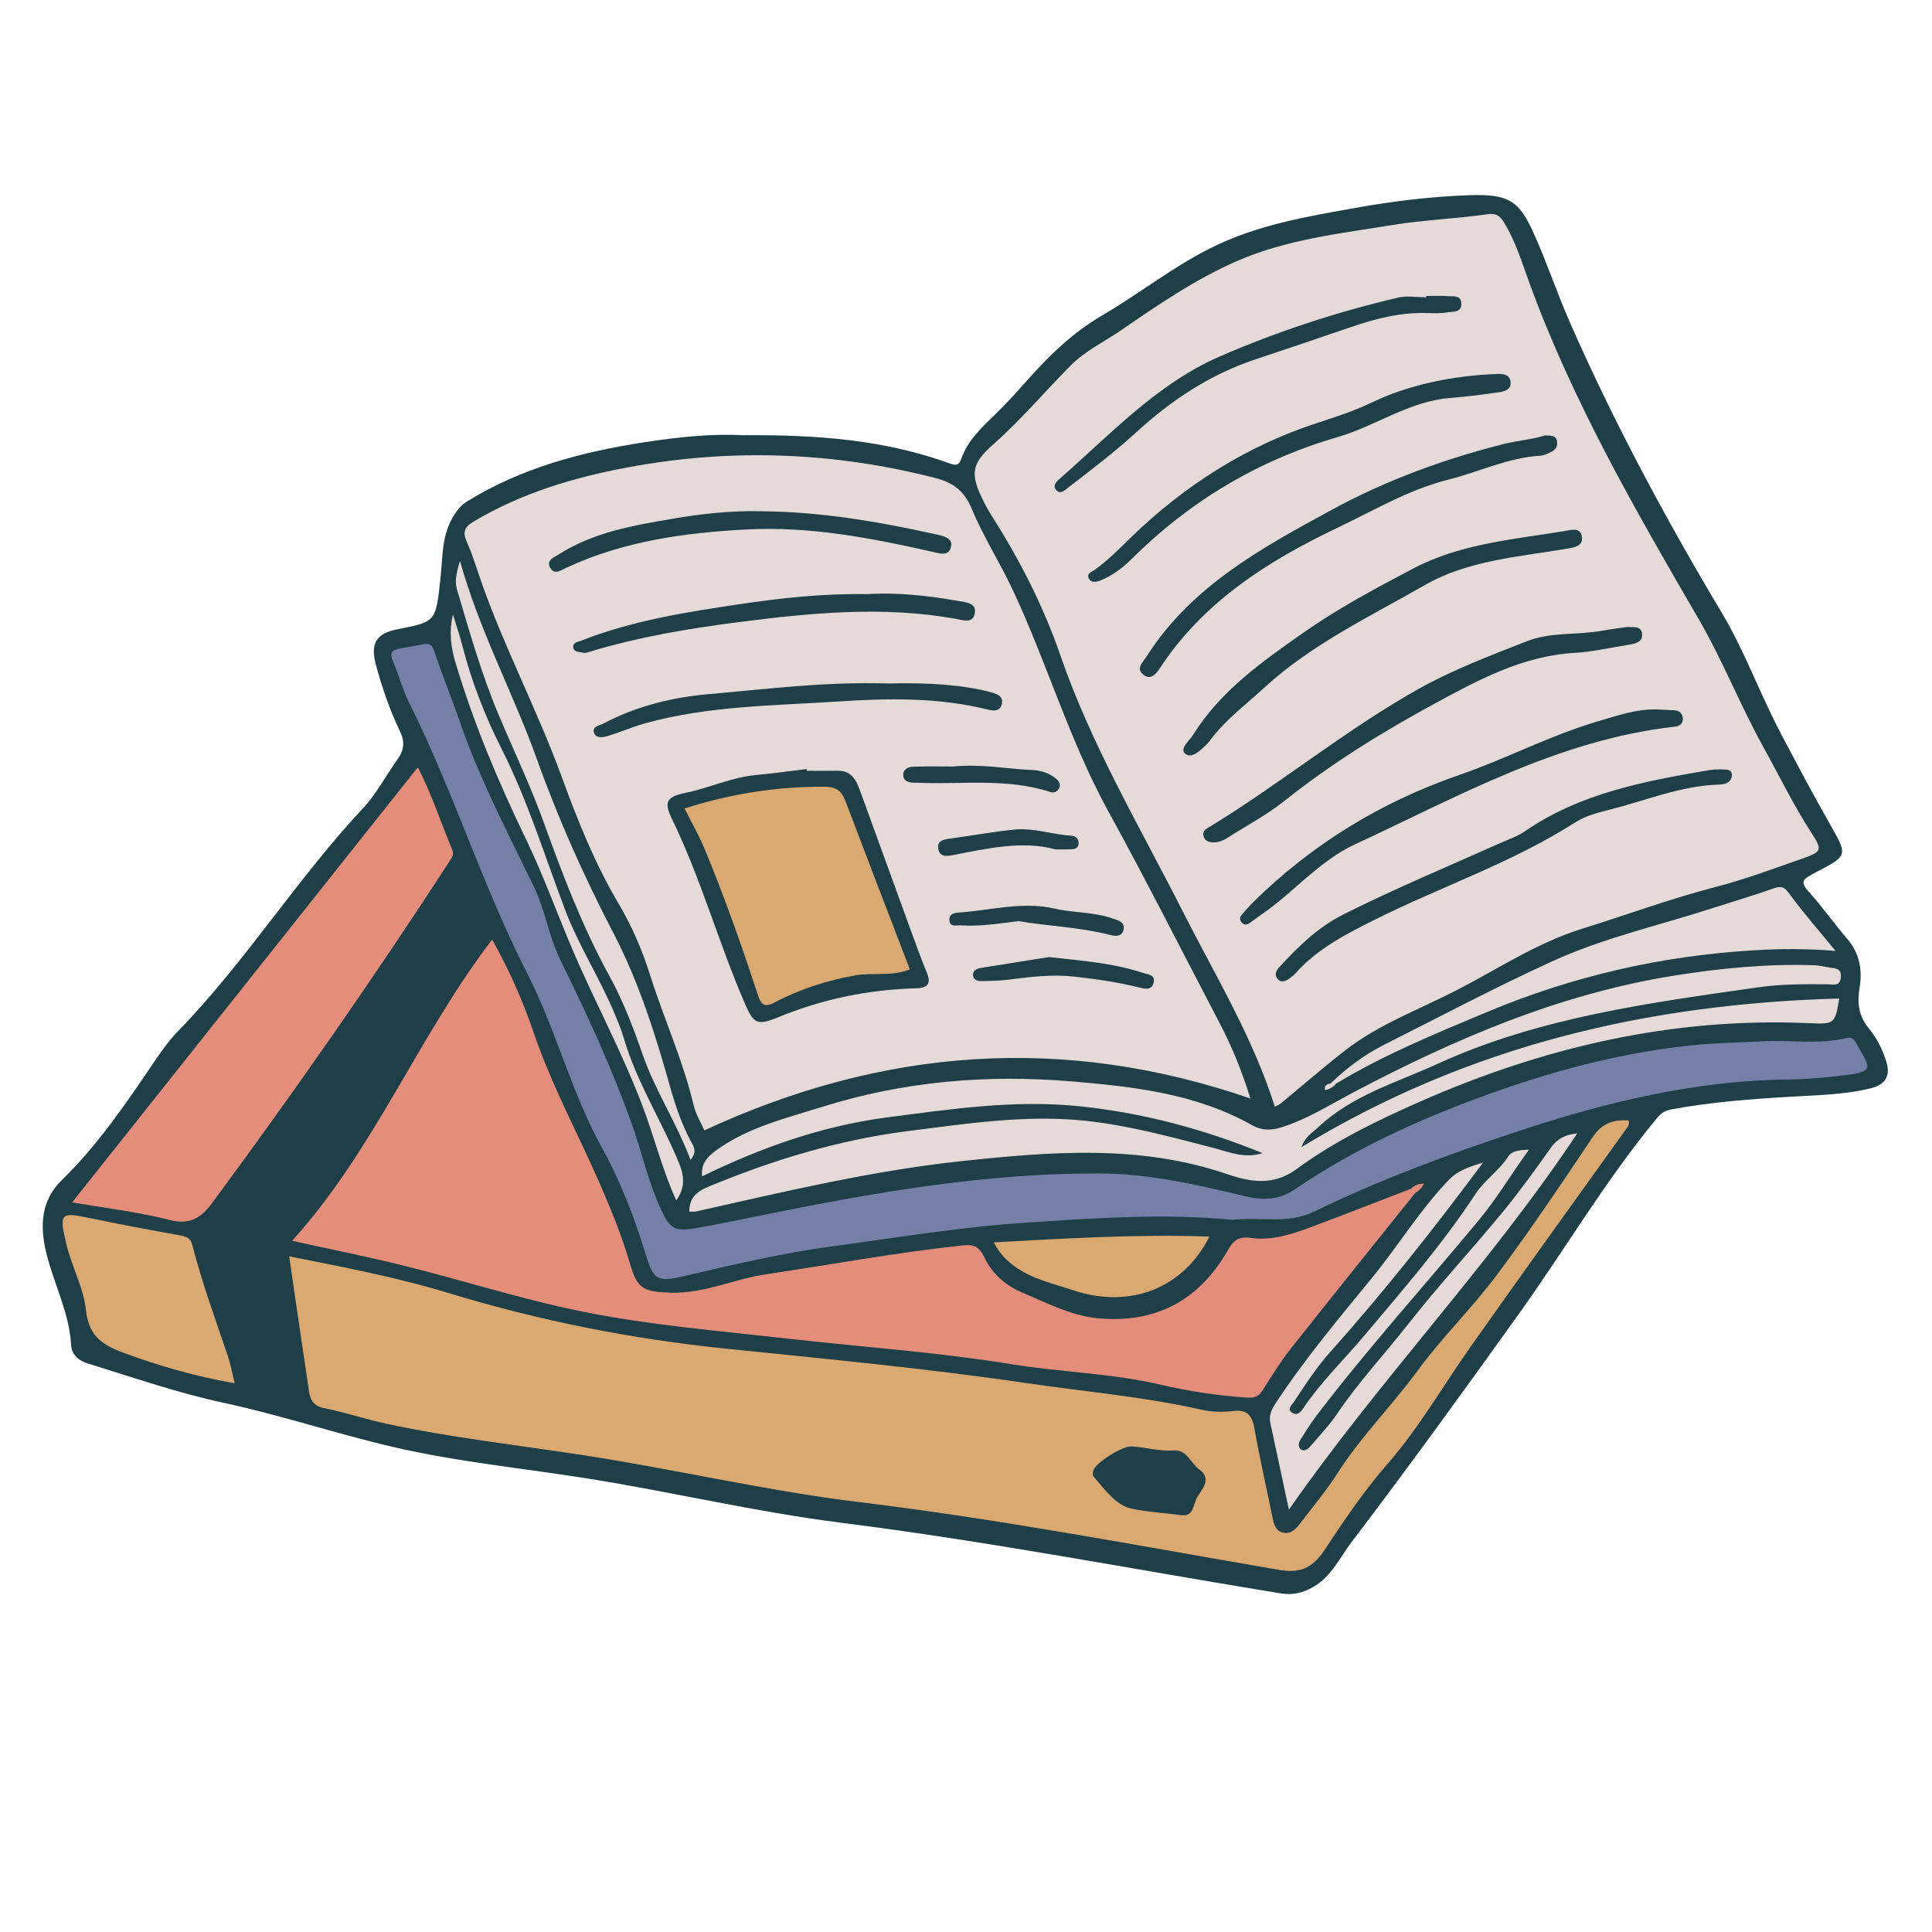 <svg xmlns="http://www.w3.org/2000/svg" xmlns:xlink="http://www.w3.org/1999/xlink" width="500" zoomAndPan="magnify" viewBox="0 0 375 375" height="500" preserveAspectRatio="xMidYMid meet" version="1.0"><defs><clipPath id="c4c1d41f9c"><path d="M 8 37.5 L 366.945 37.5 L 366.945 309.75 L 8 309.75 Z M 8 37.5 " clip-rule="nonzero"/></clipPath></defs><g clip-path="url(#c4c1d41f9c)"><path fill="#1e3f48" d="M 363.168 211.219 C 358.168 212.465 353.031 212.555 347.93 212.848 C 340.051 213.301 332.195 213.891 324.418 215.332 C 323.164 215.566 322.387 216.086 321.582 217.062 C 311.637 229.094 303.734 242.562 294.672 255.219 C 284.051 270.051 273.367 284.82 262.328 299.336 C 260.016 302.375 258.441 306.008 254.91 308.016 C 252.918 309.152 250.992 309.668 248.562 309.273 C 220.133 304.641 191.84 299.164 163.242 295.562 C 146.828 293.492 130.707 289.645 114.383 287.031 C 101.637 284.992 88.746 283.762 76.172 280.828 C 65.188 278.266 54.438 274.656 43.418 272.289 C 34.418 270.359 25.805 267.344 17.062 264.66 C 15.262 264.105 13.906 262.953 13.805 261.105 C 13.461 254.797 10.461 249.234 8.996 243.246 C 7.707 237.969 7.906 233.031 12.035 229.012 C 19.207 222.027 24.723 213.781 30.297 205.559 C 31.613 203.621 33.035 201.711 34.664 200.035 C 47.707 186.602 57.633 170.59 70.414 156.934 C 73.082 154.082 74.945 150.484 77.23 147.266 C 78.453 145.543 78.594 143.949 77.633 141.949 C 75.656 137.82 74.16 133.484 72.969 129.055 C 71.84 124.852 73.02 122.938 77.207 122.125 C 84.699 120.672 84.562 120.656 85.488 112.332 C 85.953 108.16 85.672 103.797 88.145 99.969 C 88.863 98.848 89.578 97.984 90.691 97.301 C 101.242 90.797 112.922 87.719 125.02 85.848 C 131.789 84.797 138.574 84.145 144.109 84.477 C 158.719 84.359 171.855 85.387 184.461 90 C 185.762 90.477 186.211 90.109 186.574 89.07 C 187.824 85.504 190.488 83.043 193.102 80.5 C 195.238 78.418 197.262 76.207 199.242 73.969 C 203.578 69.078 208.156 64.59 213.914 61.23 C 220.988 57.098 227.422 51.969 234.816 48.23 C 243.871 43.656 253.582 42.043 263.336 40.309 C 270.48 39.035 277.688 38.16 284.93 37.898 C 292.965 37.605 294.871 38.918 297.867 45.664 C 300.332 51.211 302.27 56.992 304.707 62.551 C 313.246 82.012 323.297 100.695 334.188 118.926 C 338.688 126.469 341.625 134.742 345.715 142.477 C 348.809 148.32 351.875 154.164 355.156 159.906 C 358.781 166.254 358.695 166.039 352.043 169.535 C 349.883 170.668 349.355 171.168 351.109 173.129 C 353.742 176.066 356.039 179.301 358.602 182.305 C 361.012 185.129 361.508 188.363 360.934 191.84 C 360.457 194.719 360.77 197.238 362.734 199.613 C 364.285 201.492 365.422 203.734 366.145 206.098 C 366.977 208.816 365.945 210.527 363.168 211.219 Z M 363.168 211.219 " fill-opacity="1" fill-rule="nonzero"/></g><path fill="#767fa7" d="M 360.207 202.363 C 362.848 207.059 364.211 208 357.984 208.719 C 354.492 209.125 350.973 209.484 347.465 209.516 C 329.359 209.676 312.078 213.824 294.977 219.469 C 281.316 223.98 267.879 228.953 254.941 235.223 C 250.023 237.609 244.871 236.176 239.16 236.766 C 226.062 235.473 212.312 236.441 198.59 237.359 C 186.168 238.195 173.863 240.258 161.523 241.918 C 151.781 243.227 142.301 245.461 132.781 247.699 C 127.441 248.953 126.824 248.391 125.285 243.332 C 123.113 236.188 120.395 229.227 116.797 222.699 C 110.855 211.922 107.922 199.871 102.359 188.992 C 93.613 171.898 87.996 153.469 79.375 136.336 C 78.09 133.781 77.402 130.938 76.258 128.305 C 75.586 126.758 76.055 126.145 77.527 125.887 C 79.102 125.609 80.672 125.324 82.242 125.043 C 83.312 124.855 83.848 125.074 84.266 126.336 C 85.805 130.969 87.672 135.496 89.266 140.113 C 93.086 151.199 98.523 161.555 103.609 172.066 C 105.84 176.68 106.523 181.789 108.801 186.414 C 113.875 196.703 118.676 207.121 122.562 217.957 C 124.574 223.559 125.805 229.418 128.344 234.848 C 130.02 238.438 130.91 239.117 135.105 238.379 C 139.715 237.566 144.301 236.605 148.891 235.676 C 170.234 231.363 191.648 227.664 213.539 227.77 C 223.234 227.812 232.574 230.012 241.902 232.234 C 245.336 233.051 248.418 232.84 251.348 230.84 C 263.848 222.316 277.578 216.309 291.789 211.371 C 303.688 207.238 315.875 204.195 328.43 202.891 C 332.988 202.414 337.59 202.359 342.172 202.117 C 347.59 201.832 353.059 202.773 358.426 201.484 C 359.402 201.254 359.824 201.68 360.207 202.363 Z M 360.207 202.363 " fill-opacity="1" fill-rule="nonzero"/><path fill="#e48d7a" d="M 32.859 236.777 C 26.715 235.211 20.355 234.48 14 233.379 C 36.539 205.008 58.84 176.941 81.102 148.926 C 83.641 153.789 85.496 159.457 87.781 164.945 C 88.129 165.777 87.812 166.316 87.383 166.98 C 72.719 189.59 57.297 211.66 41.301 233.34 C 39.043 236.402 36.941 237.82 32.859 236.777 Z M 273.867 230.738 C 267.43 233.211 261.008 235.727 254.551 238.148 C 250.758 239.57 246.82 240.863 242.758 240.273 C 240.32 239.918 239.348 240.887 238.309 242.695 C 232.699 252.48 224.254 256.953 212.996 255.859 C 207.816 255.359 203.258 252.902 198.547 250.953 C 195.133 249.547 192.492 247.121 190.977 243.902 C 189.957 241.738 188.688 241.539 186.773 241.742 C 173.965 243.117 161.293 245.457 148.562 247.363 C 142.379 248.289 136.574 251.133 130.133 250.906 C 124.645 250.711 123.711 250.121 122.203 245.02 C 120.664 239.812 118.625 234.785 116.457 229.816 C 112.203 220.078 107.105 210.742 103.656 200.609 C 101.523 194.34 98.805 188.176 95.523 182.379 C 81.215 201.035 72.625 223.27 56.688 240.84 C 63.859 242.418 70.629 243.777 77.328 245.406 C 89.289 248.32 101.012 252.156 113.098 254.59 C 126.266 257.234 139.621 258.328 152.938 259.832 C 167.418 261.465 181.969 262.461 196.375 264.801 C 205.926 266.348 215.676 266.539 225.133 268.738 C 230.75 270.043 236.391 270.906 242.148 271.277 C 243.727 271.375 244.395 270.949 245.152 269.746 C 246.848 267.039 248.543 264.305 250.52 261.801 C 258.52 251.676 266.625 241.629 274.691 231.551 C 275.422 231.152 275.996 230.605 276.375 229.746 C 275.352 229.727 274.547 230.062 273.867 230.738 Z M 273.867 230.738 " fill-opacity="1" fill-rule="nonzero"/><path fill="#daa972" d="M 309.184 220.648 C 303.141 229.68 297.074 238.715 290.574 247.418 C 285.727 253.91 279.848 259.629 275.066 266.16 C 270.145 272.883 264.211 278.777 259.699 285.816 C 257.461 289.312 254.789 292.531 252.25 295.828 C 251.469 296.844 250.484 297.836 249.012 297.469 C 247.535 297.105 247.25 295.812 246.988 294.512 C 245.824 288.781 244.516 283.074 243.492 277.316 C 243.043 274.797 242.184 273.543 239.379 273.875 C 237.391 274.109 235.262 274.082 233.316 273.645 C 221.973 271.082 210.402 270.105 198.934 268.418 C 179.633 265.578 160.23 263.766 140.855 261.77 C 122.57 259.887 104.695 256.355 87.152 251.004 C 77.016 247.906 66.641 245.949 56.125 243.855 C 57.441 252.832 58.703 261.516 60 270.191 C 60.25 271.859 60.969 272.926 62.941 273.32 C 67.004 274.129 70.957 275.484 75.012 276.352 C 87.742 279.078 100.68 280.516 113.531 282.496 C 131.336 285.242 148.914 289.398 166.805 291.562 C 194.141 294.875 221.168 300.066 248.277 304.715 C 252.789 305.488 255.023 303.992 257.176 300.73 C 260.934 295.027 264.758 289.375 269.266 284.207 C 275.391 277.195 280.02 269.105 285.359 261.523 C 295.367 247.309 305.559 233.219 315.676 219.078 C 315.98 218.648 316.371 218.25 316.082 217.473 C 313.258 217.312 311.004 217.934 309.184 220.648 Z M 232.52 290.355 C 231.535 291.793 231.871 294.387 229.332 294.109 C 225.898 293.637 222.648 293.484 219.625 292.824 C 216.5 292.141 214.414 289.055 212.258 286.594 C 212.051 286.359 212.105 285.777 212.219 285.41 C 212.695 283.867 217.934 280.648 219.59 280.742 C 222.34 280.898 225.016 281.723 227.816 281.531 C 230.387 281.355 231.082 283.973 232.738 285.176 C 235.059 286.863 233.711 288.609 232.52 290.355 Z M 44.188 263.098 C 44.754 264.766 45.062 266.523 45.551 268.5 C 37.953 267.152 30.902 265.141 23.887 262.543 C 19.414 260.891 17.188 259.004 16.672 254.199 C 16.277 250.562 14.562 247.07 13.449 243.512 C 13.195 242.699 12.969 241.875 12.777 241.047 C 11.492 235.535 11.832 235.25 17.156 236.375 C 23.078 237.621 29.035 238.719 34.992 239.789 C 36.168 240 36.973 240.309 37.297 241.562 C 39.191 248.867 41.754 255.961 44.188 263.098 Z M 192.887 241.141 C 206.941 240.379 220.652 239.527 234.746 240.016 C 229.707 250.051 219.371 254.137 208.262 250.426 C 204.363 249.125 200.215 248.242 196.809 245.711 C 195.363 244.633 194.059 243.375 192.887 241.141 Z M 164.07 155.41 C 168.203 166.312 172.398 177.191 176.602 188.148 C 173.039 189.598 169.457 188.711 166.031 189.316 C 160.555 190.285 155.312 191.957 150.398 194.555 C 148.574 195.516 147.793 195.246 147.125 193.195 C 143.996 183.605 140.625 174.09 136.758 164.77 C 135.633 162.059 134.152 159.492 132.867 156.926 C 141.859 154.051 150.824 152.648 160.039 152.703 C 162.246 152.715 163.328 153.461 164.07 155.41 Z M 164.07 155.41 " fill-opacity="1" fill-rule="nonzero"/><path fill="#e5dad8" d="M 93.551 113.301 C 98.074 126.031 104.359 138.035 109 150.715 C 112.117 159.227 115.461 167.633 120.098 175.449 C 122.723 179.875 124.699 184.551 126.242 189.438 C 128.902 197.844 132.598 205.898 134.633 214.52 C 135.066 216.344 136.109 218.023 136.715 219.406 C 171.32 203.387 206.363 200.684 242.703 213.219 C 241.133 208.125 239.164 203.223 236.695 198.516 C 229.527 184.832 222.57 171.031 215.137 157.496 C 207.562 143.711 203.191 128.586 196.539 114.426 C 194.043 109.121 190.859 104.16 188.625 98.777 C 187.184 95.305 185 93.668 181.598 92.793 C 161.875 87.727 142.023 86.969 121.996 90.691 C 111.457 92.648 101.309 95.66 92 101.191 C 90.137 102.297 89.738 103.25 90.629 105.234 C 91.797 107.836 92.59 110.605 93.551 113.301 Z M 177.824 191.828 C 168.602 192.082 159.73 193.891 151.16 197.406 C 146.727 199.227 146.254 198.684 144.332 194.207 C 139.348 182.586 135.973 170.336 130.414 158.938 C 128.75 155.523 129.473 154.629 133.25 153.848 C 137.805 152.906 142.074 150.844 146.781 150.426 C 150.055 150.133 153.312 149.66 156.578 149.27 C 156.586 149.383 156.59 149.496 156.598 149.613 C 158.617 149.613 160.637 149.629 162.656 149.609 C 165.168 149.582 166.141 151.289 166.867 153.293 C 170.09 162.168 173.309 171.043 176.543 179.914 C 177.633 182.902 178.699 185.902 179.918 188.836 C 180.855 191.098 179.852 191.773 177.824 191.828 Z M 223.93 190.68 C 223.574 192.406 221.988 191.887 221.027 191.648 C 216.891 190.625 212.727 190.027 208.48 189.559 C 204.156 189.086 199.992 189.609 195.793 190.148 C 194.086 190.371 192.402 190.379 190.707 190.43 C 189.816 190.457 188.871 190.281 188.863 189.18 C 188.859 188.332 189.652 187.988 190.43 187.863 C 195.035 187.125 199.641 186.398 203.598 185.77 C 210.207 186.488 216.145 186.949 221.84 188.84 C 222.785 189.156 224.25 189.129 223.93 190.68 Z M 215.727 178.199 C 216.938 178.609 218.523 178.93 218.043 180.602 C 217.609 182.102 216 181.602 214.973 181.348 C 209.266 179.945 203.398 179.754 197.711 178.793 C 193.918 179.262 190.223 179.852 186.488 179.613 C 185.652 179.562 184.328 180.035 184.273 178.539 C 184.223 177.184 185.609 177.156 186.379 177.102 C 192.488 176.66 198.535 174.93 204.742 176.367 C 208.355 177.203 212.16 176.992 215.727 178.199 Z M 209.355 163.676 C 209.352 164.688 208.598 164.828 207.809 164.852 C 207.066 164.871 206.316 164.855 204.84 164.855 C 198.605 163.148 191.828 164.625 185.031 165.969 C 183.938 166.184 182.414 166.434 182.133 164.836 C 181.812 163.039 183.301 162.926 184.617 162.742 C 188.711 162.18 192.785 161.441 196.895 161.023 C 200.637 160.645 204.258 161.992 207.977 162.211 C 208.82 162.262 209.359 162.797 209.355 163.676 Z M 200.184 149.449 C 201.867 149.516 203.57 149.969 204.934 151.109 C 205.5 151.586 206.012 152.199 205.543 153.039 C 205.188 153.684 204.57 153.961 203.914 153.742 C 195.492 150.973 186.785 152.297 178.195 151.938 C 177.875 151.926 177.555 151.941 177.234 151.918 C 176.332 151.863 175.445 151.617 175.332 150.59 C 175.195 149.34 176.246 148.859 177.172 148.82 C 180.047 148.707 182.934 148.781 184.895 148.781 C 190.641 148.238 195.387 149.25 200.184 149.449 Z M 192.473 134.402 C 193.664 134.742 194.855 135.238 194.43 136.77 C 194.043 138.152 192.73 137.973 191.734 137.727 C 182.176 135.352 172.422 135.512 162.77 136.152 C 150.172 136.988 137.434 136.98 125.125 140.422 C 122.676 141.109 120.332 142.164 117.891 142.875 C 117.047 143.121 115.723 143.371 115.316 142.273 C 114.84 140.992 116.281 140.879 117.016 140.488 C 123.5 137.059 130.504 135.328 137.75 134.711 C 148.883 133.758 159.988 132.285 172.371 132.664 C 177.707 132.566 184.211 132.574 190.621 133.941 C 191.242 134.078 191.863 134.227 192.473 134.402 Z M 189.199 119.074 C 188.793 121.102 186.953 120.367 185.477 120.102 C 171.328 117.578 157.262 118.965 143.164 120.781 C 133.555 122.023 124.047 123.621 114.758 126.41 C 114.254 126.562 113.68 126.82 113.223 126.699 C 112.488 126.504 111.293 126.656 111.262 125.539 C 111.238 124.691 112.176 124.605 112.883 124.328 C 122.852 120.418 133.324 118.789 143.84 117.234 C 151.863 116.047 159.891 115.184 168.312 115.32 C 174.117 114.941 180.152 115.613 186.148 116.668 C 187.578 116.918 189.598 117.078 189.199 119.074 Z M 108.449 107.613 C 115.168 103.316 122.875 102.004 130.504 100.695 C 136.148 99.727 141.883 99.094 147.652 99.234 C 159.207 99.309 170.512 101.234 181.746 103.734 C 183.152 104.047 184.922 104.402 184.602 106.062 C 184.215 108.07 182.43 107.43 180.922 107.09 C 169.062 104.402 157.098 102.121 144.895 102.766 C 132.875 103.402 120.965 105.035 109.863 110.234 C 108.871 110.699 107.582 111.652 106.789 110.195 C 105.969 108.699 107.535 108.199 108.449 107.613 Z M 354.961 187.773 C 356.059 187.98 357.434 187.805 357.309 189.648 C 357.176 191.59 355.75 191.051 354.707 191.043 C 350.223 191.012 345.75 190.996 341.289 191.633 C 320.062 194.672 298.75 197.469 278.996 206.508 C 271.031 210.156 262.371 212.605 255.77 218.879 C 254.742 219.855 253.402 220.527 252.605 222.664 C 284.973 202.965 319.867 194.832 357 193.812 C 356.148 198.766 356.148 198.82 351.102 198.594 C 324.699 197.422 299.773 203.203 275.684 213.801 C 267.242 217.516 259.031 221.504 251.652 226.926 C 247.039 230.316 242.488 229.363 238.09 227.867 C 221.18 222.109 204.051 223.531 186.801 225.355 C 169.27 227.211 152.195 231.32 135.055 235.152 C 134.664 235.238 134.238 235.16 133.773 235.16 C 133.859 232.582 135.031 231.371 137.441 230.367 C 149.973 225.156 162.84 221.234 176.312 219.531 C 187.633 218.098 198.996 216.352 210.422 217.516 C 218.859 218.379 227.102 220.625 235.328 222.758 C 238.449 223.562 241.566 224.961 245.055 223.816 C 233.586 219.148 221.746 215.965 209.363 214.707 C 196.824 213.438 184.461 215.285 172.129 216.895 C 159.637 218.527 147.805 222.703 136.273 228.332 C 136.02 225.867 137.324 224.5 139.004 223.285 C 145.184 218.812 152.441 217.082 159.566 214.848 C 175.395 209.883 191.562 208.516 207.961 209.895 C 220.07 210.914 232.191 212.266 243.102 218.438 C 244.84 219.422 246.66 219.449 248.648 218.836 C 253.789 217.242 258.262 214.352 262.961 211.883 C 282.531 201.59 302.734 192.941 324.738 189.402 C 333.785 187.945 342.926 187.043 352.129 187.352 C 353.078 187.387 354.023 187.598 354.961 187.773 Z M 251.133 272.121 C 250.734 272.73 249.707 273.531 250.883 274.262 C 251.84 274.855 252.539 273.98 252.984 273.312 C 256.398 268.238 260.793 264 264.711 259.355 C 272.266 250.387 279.969 241.535 286.43 231.688 C 288.172 229.035 290.992 227.219 292.746 224.477 C 293.426 223.414 294.836 223.211 296.766 223.16 C 293.293 227.961 290.586 232.543 287.176 236.664 C 276.641 249.395 265.531 261.648 255.512 274.805 C 254.414 276.242 253.461 277.793 252.488 279.316 C 252.062 279.98 251.844 280.887 252.547 281.352 C 253.258 281.82 253.973 281.18 254.457 280.602 C 256.18 278.562 258.043 276.613 259.531 274.41 C 263.73 268.207 268.84 262.734 273.445 256.863 C 279.227 249.492 285.621 242.605 291.582 235.371 C 294.902 231.34 297.961 227.086 300.984 222.824 C 302.355 220.891 304.113 220.16 306.141 220 C 289.227 245.43 267.984 267.523 250.172 293.027 C 248.875 286.957 247.738 281.582 246.57 276.215 C 246.215 274.59 246.926 273.387 247.781 272.094 C 253.441 263.527 260.059 255.691 266.523 247.758 C 271.508 241.641 275.617 234.863 281.117 229.117 C 283.094 227.055 285.281 226.488 287.879 225.633 C 278.375 238.406 268.711 250.668 258.289 262.312 C 255.57 265.352 253.367 268.746 251.133 272.121 Z M 88.695 114.406 C 88.148 112.562 88.758 110.688 89.281 108.844 C 92.988 122.301 99.625 134.52 104.266 147.5 C 108.426 159.133 113.461 170.324 119.172 181.32 C 124.09 190.801 127.328 201.156 130.223 211.5 C 131.176 214.91 132.352 218.16 133.969 221.297 C 134.488 222.301 135.508 223.426 134.031 225.133 C 131.297 217.863 127.109 211.594 124.664 204.492 C 122.867 199.277 120.863 194.121 118.219 189.301 C 113.047 179.879 109.242 169.895 105.621 159.836 C 103.039 152.656 99.754 145.785 96.797 138.773 C 93.453 130.848 91.129 122.613 88.695 114.406 Z M 88.391 128.543 C 87.469 125.457 87.148 122.547 87.91 119.266 C 88.52 121.254 89.207 123.219 89.719 125.23 C 91.516 132.25 94.137 138.988 97.387 145.414 C 102.473 155.48 105.75 166.238 109.734 176.715 C 112.398 183.707 116.469 189.949 119.324 196.816 C 119.965 198.363 120.617 199.941 121.082 201.516 C 123.594 210.039 128.398 217.535 131.766 225.672 C 132.84 228.273 133.031 230.488 131.258 232.996 C 128.539 227.02 127.004 220.746 124.742 214.75 C 120.789 204.277 115.449 194.473 111.078 184.219 C 108.047 177.102 105.441 169.812 102.066 162.828 C 96.703 151.73 91.93 140.395 88.391 128.543 Z M 356.285 184.578 C 350.605 184.098 345.488 184.148 340.34 184.457 C 322.43 185.535 305.266 189.465 288.691 196.41 C 278.668 200.613 268.625 204.699 259.305 210.352 C 258.754 211.023 258.043 211.418 257.195 211.594 C 256.949 210.582 257.68 210.457 258.324 210.254 C 261.41 207.262 264.832 204.715 268.664 202.785 C 279.516 197.32 290.262 191.625 301.305 186.582 C 311.18 182.07 321.848 179.672 332.168 176.348 C 336.219 175.043 340.301 173.828 344.312 172.422 C 345.766 171.91 346.352 172.16 347.305 173.465 C 349.992 177.148 353.02 180.59 356.285 184.578 Z M 351.566 161.605 C 348.086 156.223 345.289 150.469 342.199 144.875 C 337.707 136.746 334.328 128.098 329.645 120.047 C 317.43 99.031 305.27 77.965 296.887 55 C 295.43 51.008 294.199 46.898 291.949 43.227 C 291.184 41.98 290.52 41.324 288.695 41.586 C 282.582 42.469 276.363 42.676 270.27 43.672 C 260.09 45.336 249.789 46.449 240.145 50.648 C 232.051 54.172 224.879 59.113 217.664 64.059 C 214.328 66.344 210.637 68.082 207.734 71.023 C 202.715 76.113 198.094 81.57 192.703 86.332 C 188.426 90.105 188.371 92.133 190.824 97.145 C 191.34 98.195 191.918 99.219 192.543 100.207 C 197.941 108.688 202.527 117.652 205.781 127.102 C 211.832 144.652 221.277 160.535 229.594 176.941 C 235.887 189.363 243.164 201.27 247.445 214.816 C 247.941 214.539 248.336 214.391 248.645 214.137 C 252.762 210.746 256.789 207.242 260.992 203.961 C 267.516 198.867 275.297 196.012 282.574 192.281 C 290.621 188.156 298.234 183.035 306.922 180.324 C 315.656 177.598 324.246 174.43 333.125 172.125 C 338.773 170.656 344.273 168.59 349.797 166.664 C 353.68 165.312 353.754 164.992 351.566 161.605 Z M 204.91 94.984 C 204.309 94.137 205.152 93.391 205.793 92.832 C 215.574 84.281 224.555 74.52 236.672 69.23 C 247.852 64.352 259.492 60.547 271.406 57.758 C 273.125 57.355 275.02 57.703 276.832 57.703 C 276.832 57.621 276.832 57.539 276.832 57.457 C 278.223 57.457 279.617 57.371 280.996 57.484 C 282.066 57.566 283.633 57.203 283.641 58.988 C 283.652 60.719 282.043 60.449 281.004 60.621 C 279.754 60.832 278.449 60.816 277.172 60.77 C 271.969 60.566 267.047 61.82 262.188 63.496 C 255.957 65.645 249.707 67.73 243.461 69.828 C 234.723 72.766 227.238 77.773 220.504 83.941 C 216.324 87.766 211.832 91.188 207.348 94.633 C 206.629 95.184 205.73 96.133 204.91 94.984 Z M 213.574 112.676 C 212.879 112.957 211.773 113.223 211.316 112.227 C 210.887 111.281 211.871 111.039 212.457 110.621 C 215.078 108.762 217.293 106.469 219.594 104.238 C 229.996 94.164 241.953 86.562 255.777 82.059 C 259.32 80.902 262.852 79.77 266.223 78.145 C 273.262 74.754 281.801 72.867 290.945 72.574 C 291.695 72.613 292.906 72.621 293.168 73.941 C 293.492 75.559 292.125 75.957 291 76.125 C 287.848 76.594 284.676 76.988 281.5 77.242 C 273.523 77.875 267.02 82.691 259.582 84.855 C 244.234 89.32 230.938 97.262 219.605 108.539 C 217.867 110.27 215.867 111.75 213.574 112.676 Z M 225.324 129.402 C 224.586 130.512 223.551 132.117 222.055 131.055 C 220.309 129.809 221.836 128.539 222.641 127.285 C 231.359 113.672 245.02 106.285 258.605 98.898 C 269.078 93.207 280.246 89.129 291.801 86.195 C 294.559 85.496 297.453 85.309 299.918 84.508 C 301.062 84.578 302.008 84.449 302.215 85.629 C 302.383 86.602 301.945 87.305 301.098 87.711 C 300.426 88.027 299.711 88.41 299 88.453 C 292.746 88.805 287.129 91.598 281.176 93.082 C 273.492 95.004 266.641 99.078 259.559 102.461 C 246.168 108.855 233.793 116.672 225.324 129.402 Z M 230.062 146.309 C 228.879 145.332 230.859 143.789 231.605 142.59 C 236.949 134.023 245.09 128.348 253.086 122.738 C 259.777 118.047 267.074 114.152 274.332 110.336 C 283.543 105.492 293.863 104.703 303.91 103.039 C 305.211 102.785 306.781 102.414 307.039 104.168 C 307.297 105.961 305.695 106.242 304.258 106.484 C 294.824 108.086 284.977 108.734 276.566 113.562 C 265.879 119.699 254.617 125.008 245.375 133.5 C 241.684 136.895 237.629 139.883 234.652 143.996 C 234.527 144.168 234.383 144.328 234.23 144.477 C 233.023 145.637 231.316 147.344 230.062 146.309 Z M 235.027 163.465 C 234.324 163.359 233.809 163.016 233.625 162.344 C 233.449 161.695 233.602 161.203 234.301 160.781 C 248.258 152.348 260.863 141.879 275.105 133.855 C 281.914 130.016 289.188 127.277 296.41 124.445 C 300.984 122.648 306.086 123.297 310.895 122.434 C 312.566 122.133 314.254 121.926 315.848 121.688 C 317.066 121.785 318.586 121.422 318.73 123.055 C 318.863 124.5 317.598 124.918 316.359 125.109 C 312.789 125.66 309.234 126.52 305.645 126.723 C 295.5 127.293 286.812 132.043 278.285 136.672 C 268.195 142.152 258.379 148.223 249.332 155.438 C 245.938 158.148 242.023 160.215 238.34 162.566 C 237.336 163.207 236.273 163.656 235.027 163.465 Z M 244.82 177.527 C 244.117 178.008 243.438 178.523 242.75 179.027 C 242.199 179.434 241.637 179.703 241.059 179.098 C 240.512 178.527 240.629 177.961 241.129 177.418 C 241.848 176.633 242.531 175.809 243.289 175.062 C 254.727 163.832 268.023 155.684 283.195 150.441 C 292.328 147.285 300.926 142.715 310.246 139.98 C 313.93 138.898 317.535 137.641 321.438 137.695 C 322.609 137.75 323.785 137.797 324.957 137.863 C 325.949 137.918 326.586 138.461 326.637 139.441 C 326.691 140.469 326.043 140.938 325.051 141.047 C 302.484 143.594 283.008 154.609 262.945 163.918 C 256.039 167.121 251.074 173.258 244.82 177.527 Z M 336.152 150.66 C 335.84 152.234 334.363 152.258 333.363 152.297 C 326.125 152.582 319.488 155.367 312.609 157.113 C 310.234 157.715 307.816 158.305 305.742 159.633 C 293.469 167.48 279.633 172.105 266.695 178.59 C 261.125 181.383 255.672 184.184 251.465 188.914 C 251.113 189.309 250.688 189.652 250.25 189.953 C 249.508 190.461 248.613 190.809 247.957 189.992 C 247.383 189.27 247.59 188.516 248.293 187.746 C 251.988 183.723 255.824 179.961 260.816 177.457 C 270.812 172.441 281.125 168.148 291.32 163.586 C 292.875 162.891 294.543 162.34 295.926 161.387 C 306.766 153.914 319.301 151.602 331.895 149.461 C 332.934 149.285 334.023 149.348 335.086 149.383 C 335.84 149.406 336.23 149.871 336.152 150.66 Z M 336.152 150.66 " fill-opacity="1" fill-rule="nonzero"/></svg>